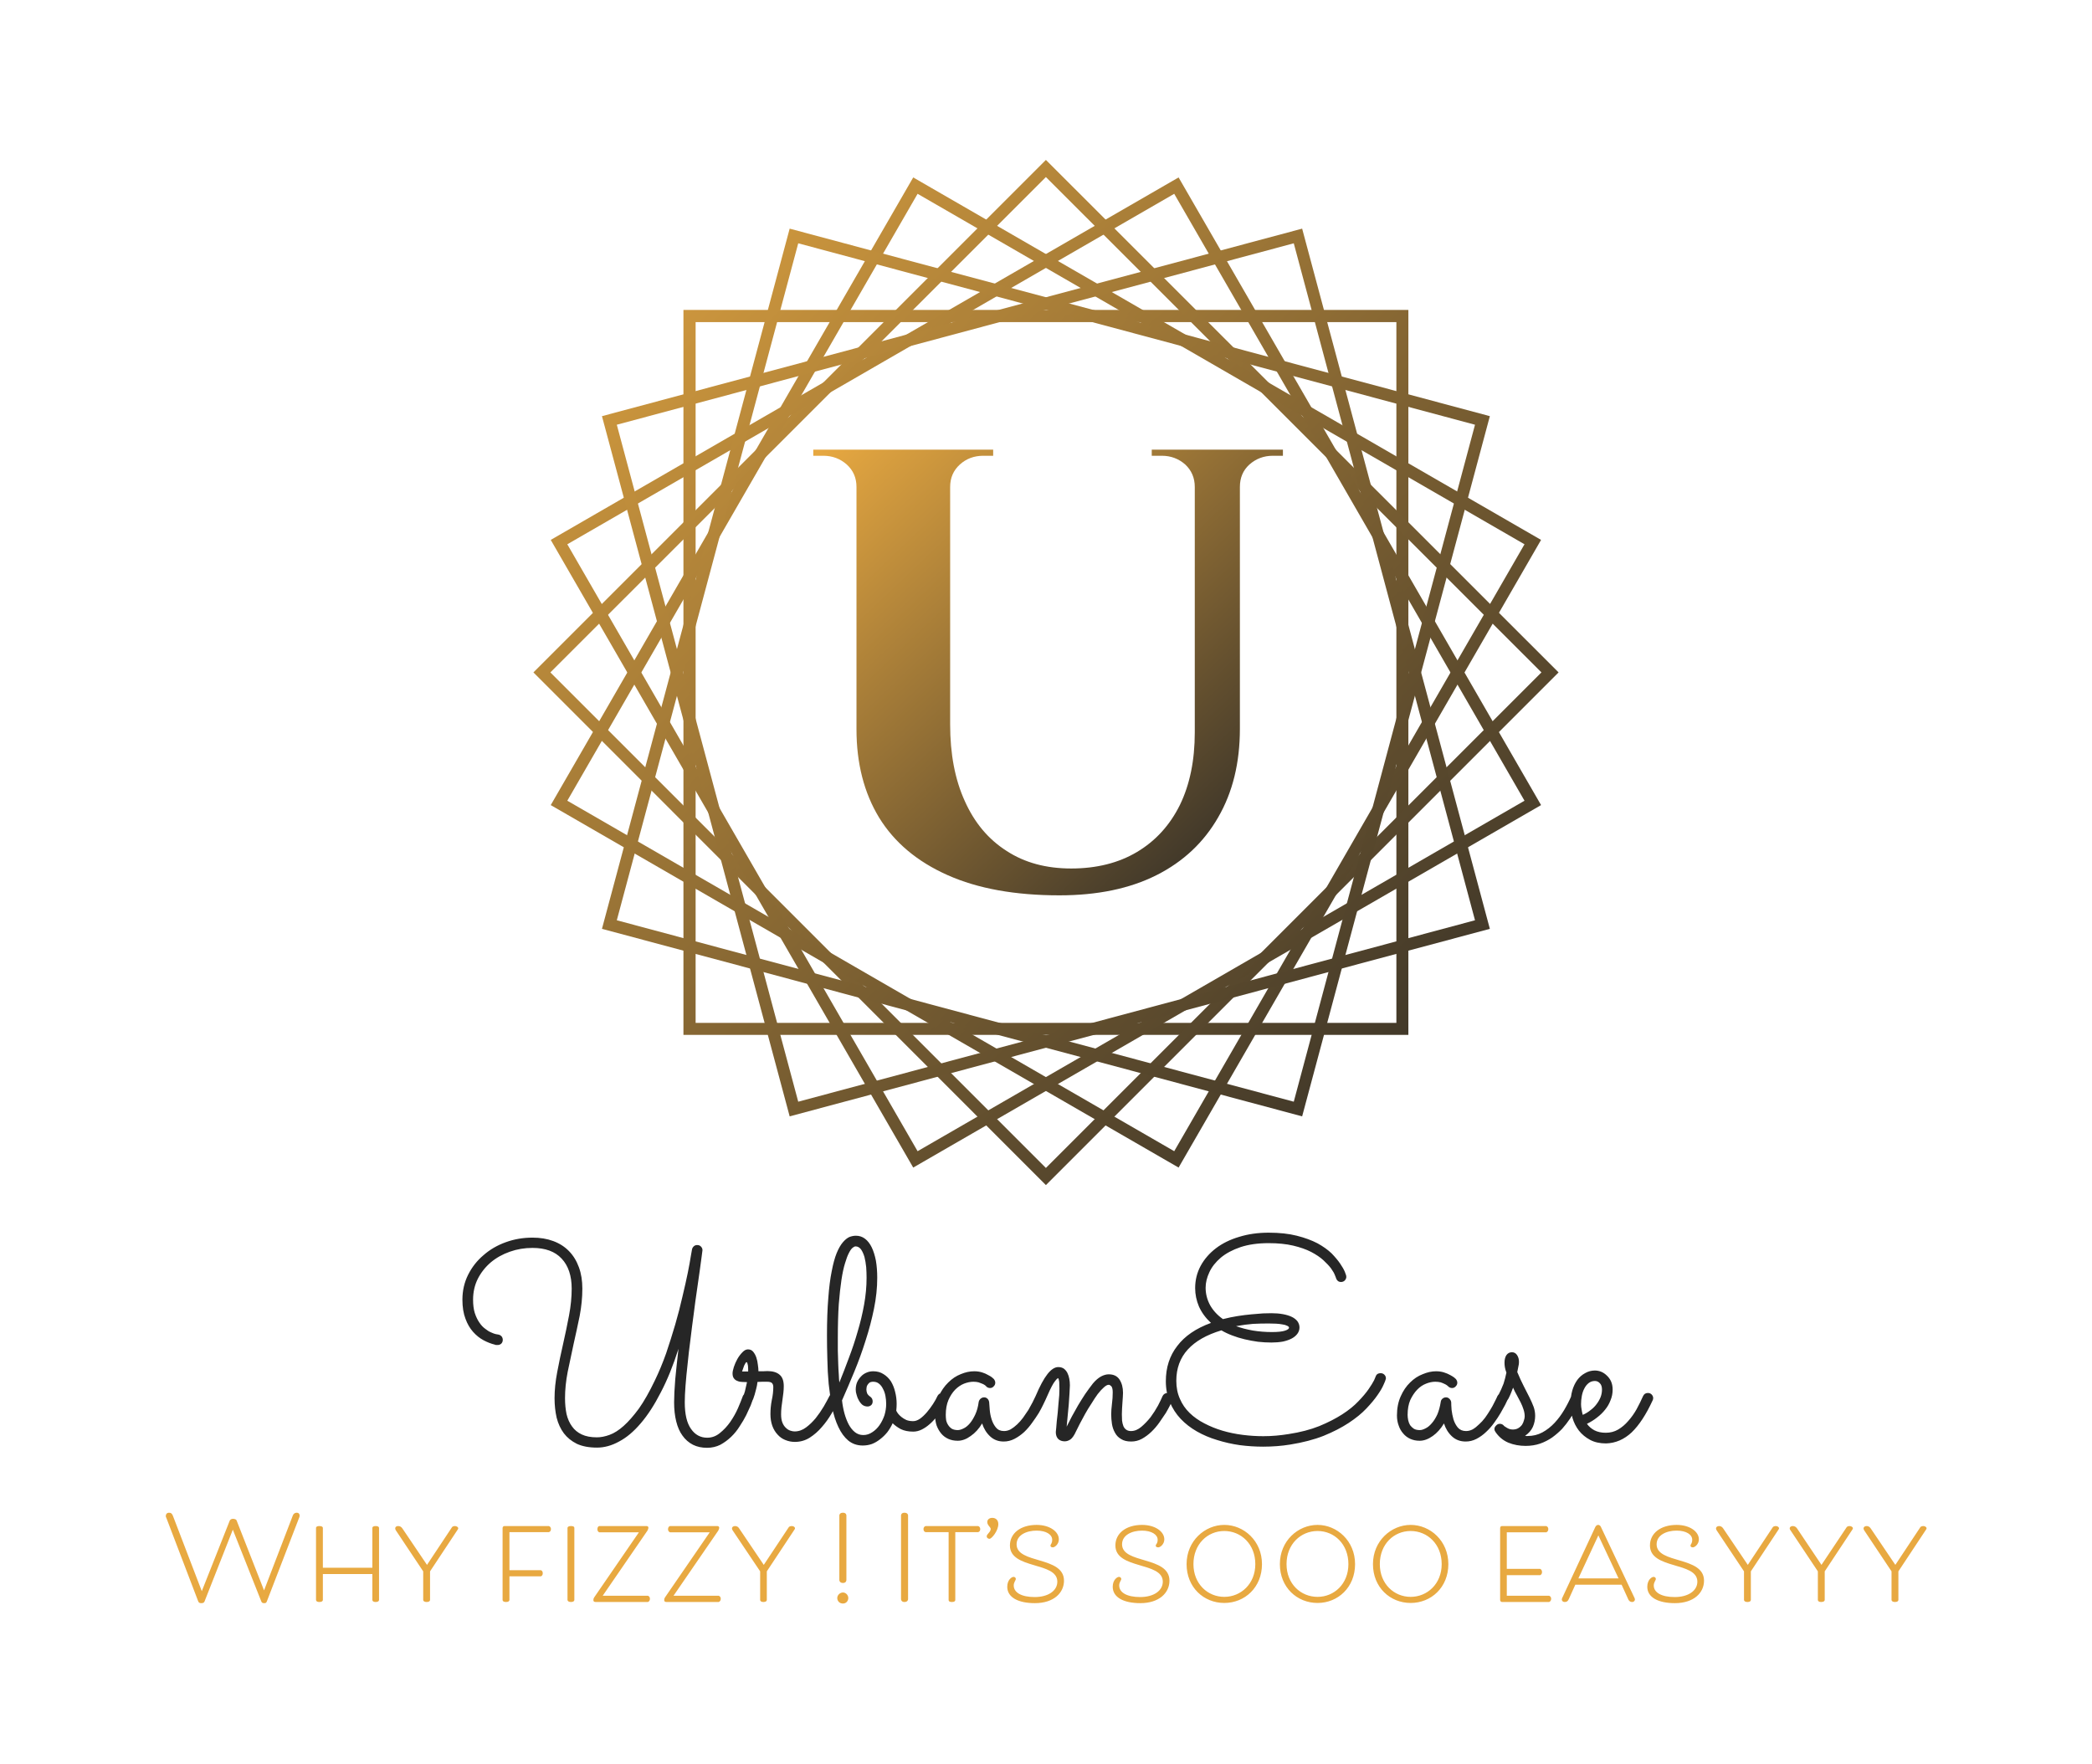 <svg xmlns="http://www.w3.org/2000/svg" version="1.1" xmlns:xlink="http://www.w3.org/1999/xlink" viewBox="0 0 10.989 9.264"><g transform="matrix(1,0,0,1,0.84,6.475)"><rect width="10.989" height="10.989" x="-0.84" y="-7.338" fill="#ffffff"></rect><g clip-path="url(#SvgjsClipPath1002)"><g clip-path="url(#SvgjsClipPath1000ed1ee7a1-4806-4001-9228-43430bf293cb)"><path d=" M 6.495 -4.783 L 2.814 -4.783 L 2.814 -1.102 L 6.495 -1.102 Z M 2.75 -4.847 L 2.75 -1.039 L 6.558 -1.039 L 6.558 -4.847 Z" fill="url(#gradient-39ec9e2a-78e2-495b-9ee6-58468f19a0c0_0)" transform="matrix(1,0,0,1,0,0)" fill-rule="evenodd"></path></g><g clip-path="url(#SvgjsClipPath1000ed1ee7a1-4806-4001-9228-43430bf293cb)"><path d=" M 4.654 -5.545 L 2.051 -2.943 L 4.654 -0.34 L 7.257 -2.943 Z M 1.962 -2.943 L 4.654 -0.25 L 7.347 -2.943 L 4.654 -5.635 Z" fill="url(#gradient-39ec9e2a-78e2-495b-9ee6-58468f19a0c0_1)" transform="matrix(1,0,0,1,0,0)" fill-rule="evenodd"></path></g><g clip-path="url(#SvgjsClipPath1000ed1ee7a1-4806-4001-9228-43430bf293cb)"><path d=" M 5.328 -5.457 L 2.14 -3.616 L 3.98 -0.428 L 7.168 -2.269 Z M 2.053 -3.639 L 3.957 -0.342 L 7.255 -2.246 L 5.351 -5.543 Z" fill="url(#gradient-39ec9e2a-78e2-495b-9ee6-58468f19a0c0_2)" transform="matrix(1,0,0,1,0,0)" fill-rule="evenodd"></path></g><g clip-path="url(#SvgjsClipPath1000ed1ee7a1-4806-4001-9228-43430bf293cb)"><path d=" M 7.168 -3.616 L 3.98 -5.457 L 2.14 -2.269 L 5.328 -0.428 Z M 3.957 -5.543 L 2.053 -2.246 L 5.351 -0.342 L 7.255 -3.639 Z" fill="url(#gradient-39ec9e2a-78e2-495b-9ee6-58468f19a0c0_3)" transform="matrix(1,0,0,1,0,0)" fill-rule="evenodd"></path></g><g clip-path="url(#SvgjsClipPath1000ed1ee7a1-4806-4001-9228-43430bf293cb)"><path d=" M 5.956 -5.197 L 2.4 -4.244 L 3.353 -0.688 L 6.908 -1.641 Z M 2.322 -4.289 L 3.308 -0.611 L 6.986 -1.596 L 6 -5.274 Z" fill="url(#gradient-39ec9e2a-78e2-495b-9ee6-58468f19a0c0_4)" transform="matrix(1,0,0,1,0,0)" fill-rule="evenodd"></path></g><g clip-path="url(#SvgjsClipPath1000ed1ee7a1-4806-4001-9228-43430bf293cb)"><path d=" M 6.908 -4.244 L 3.353 -5.197 L 2.4 -1.641 L 5.956 -0.688 Z M 3.308 -5.274 L 2.322 -1.596 L 6 -0.611 L 6.986 -4.289 Z" fill="url(#gradient-39ec9e2a-78e2-495b-9ee6-58468f19a0c0_5)" transform="matrix(1,0,0,1,0,0)" fill-rule="evenodd"></path></g><path d=" M 4.151 -4.113 L 4.151 -2.67 C 4.151 -2.515 4.176 -2.381 4.228 -2.267 C 4.279 -2.153 4.352 -2.066 4.448 -2.005 C 4.543 -1.943 4.656 -1.913 4.787 -1.913 C 4.92 -1.913 5.036 -1.942 5.133 -2 C 5.23 -2.058 5.305 -2.14 5.358 -2.247 C 5.41 -2.354 5.436 -2.481 5.436 -2.628 L 5.436 -4.113 L 5.673 -4.113 L 5.673 -2.647 C 5.673 -2.468 5.635 -2.313 5.559 -2.182 C 5.484 -2.051 5.376 -1.949 5.235 -1.878 C 5.094 -1.807 4.924 -1.772 4.725 -1.772 C 4.493 -1.772 4.297 -1.807 4.138 -1.878 C 3.978 -1.949 3.858 -2.05 3.778 -2.18 C 3.699 -2.31 3.659 -2.465 3.659 -2.644 L 3.659 -4.113 L 4.151 -4.113 M 3.669 -4.113 L 3.669 -3.917 L 3.659 -3.917 C 3.659 -3.965 3.642 -4.004 3.608 -4.035 C 3.574 -4.065 3.533 -4.081 3.485 -4.081 C 3.485 -4.081 3.476 -4.081 3.459 -4.081 C 3.441 -4.081 3.432 -4.081 3.432 -4.081 L 3.432 -4.113 L 3.669 -4.113 M 4.377 -4.113 L 4.377 -4.081 C 4.377 -4.081 4.368 -4.081 4.351 -4.081 C 4.333 -4.081 4.325 -4.081 4.325 -4.081 C 4.276 -4.081 4.235 -4.065 4.202 -4.035 C 4.168 -4.004 4.151 -3.965 4.151 -3.917 L 4.144 -3.917 L 4.144 -4.113 L 4.377 -4.113 M 5.446 -4.113 L 5.446 -3.917 L 5.436 -3.917 C 5.436 -3.965 5.419 -4.004 5.386 -4.035 C 5.352 -4.065 5.311 -4.081 5.263 -4.081 C 5.263 -4.081 5.254 -4.081 5.236 -4.081 C 5.219 -4.081 5.21 -4.081 5.21 -4.081 L 5.21 -4.113 L 5.446 -4.113 M 5.899 -4.113 L 5.899 -4.081 C 5.899 -4.081 5.89 -4.081 5.873 -4.081 C 5.855 -4.081 5.846 -4.081 5.846 -4.081 C 5.798 -4.081 5.757 -4.065 5.723 -4.035 C 5.689 -4.004 5.673 -3.965 5.673 -3.917 L 5.666 -3.917 L 5.666 -4.113 L 5.899 -4.113" fill="url(#gradient-220e8964-6bda-4bb2-bd6c-d17d7c0d7a6c)" transform="matrix(1,0,0,1,0,0)" fill-rule="nonzero"></path></g><g><path d=" M 2.724 0.61 Q 2.682 0.742 2.631 0.839 Q 2.581 0.937 2.526 1.001 Q 2.471 1.066 2.412 1.097 Q 2.354 1.129 2.296 1.129 Q 2.233 1.129 2.19 1.109 Q 2.148 1.088 2.122 1.054 Q 2.096 1.019 2.084 0.972 Q 2.073 0.924 2.073 0.869 Q 2.073 0.805 2.087 0.732 Q 2.101 0.658 2.118 0.584 Q 2.135 0.509 2.149 0.435 Q 2.163 0.361 2.163 0.294 Q 2.163 0.192 2.11 0.136 Q 2.058 0.08 1.957 0.08 Q 1.894 0.08 1.838 0.1 Q 1.781 0.12 1.738 0.156 Q 1.695 0.193 1.67 0.242 Q 1.645 0.292 1.645 0.352 Q 1.645 0.393 1.654 0.422 Q 1.664 0.452 1.678 0.472 Q 1.692 0.493 1.709 0.505 Q 1.725 0.518 1.74 0.524 Q 1.755 0.531 1.765 0.533 Q 1.776 0.535 1.777 0.535 Q 1.788 0.537 1.795 0.545 Q 1.801 0.553 1.801 0.563 Q 1.801 0.575 1.793 0.583 Q 1.785 0.59 1.774 0.59 Q 1.772 0.59 1.766 0.59 Q 1.76 0.589 1.759 0.588 Q 1.73 0.581 1.7 0.565 Q 1.67 0.549 1.645 0.521 Q 1.62 0.493 1.605 0.452 Q 1.589 0.41 1.589 0.352 Q 1.589 0.281 1.619 0.221 Q 1.649 0.161 1.7 0.118 Q 1.75 0.074 1.817 0.05 Q 1.883 0.026 1.957 0.026 Q 2.018 0.026 2.066 0.044 Q 2.115 0.062 2.149 0.097 Q 2.183 0.132 2.201 0.182 Q 2.219 0.231 2.219 0.294 Q 2.219 0.363 2.205 0.437 Q 2.19 0.51 2.173 0.585 Q 2.157 0.659 2.142 0.731 Q 2.128 0.803 2.128 0.869 Q 2.128 0.915 2.136 0.953 Q 2.145 0.991 2.165 1.018 Q 2.184 1.045 2.216 1.06 Q 2.248 1.075 2.295 1.075 Q 2.327 1.075 2.362 1.062 Q 2.398 1.049 2.436 1.015 Q 2.474 0.981 2.516 0.924 Q 2.557 0.866 2.6 0.776 Q 2.632 0.71 2.659 0.634 Q 2.685 0.557 2.707 0.482 Q 2.729 0.406 2.745 0.335 Q 2.762 0.264 2.773 0.21 Q 2.784 0.155 2.789 0.122 Q 2.795 0.089 2.795 0.088 Q 2.797 0.078 2.805 0.071 Q 2.812 0.065 2.822 0.065 Q 2.835 0.065 2.842 0.073 Q 2.85 0.081 2.85 0.092 Q 2.85 0.094 2.846 0.123 Q 2.842 0.152 2.836 0.197 Q 2.829 0.242 2.821 0.302 Q 2.812 0.362 2.804 0.427 Q 2.795 0.492 2.787 0.56 Q 2.778 0.627 2.772 0.689 Q 2.765 0.751 2.761 0.803 Q 2.757 0.855 2.757 0.891 Q 2.757 0.985 2.79 1.031 Q 2.822 1.077 2.875 1.077 Q 2.912 1.077 2.942 1.052 Q 2.972 1.028 2.996 0.994 Q 3.02 0.959 3.036 0.923 Q 3.052 0.886 3.061 0.861 Q 3.064 0.852 3.071 0.847 Q 3.079 0.842 3.087 0.842 Q 3.1 0.842 3.108 0.85 Q 3.115 0.859 3.115 0.869 Q 3.115 0.872 3.114 0.878 Q 3.111 0.886 3.103 0.908 Q 3.094 0.929 3.08 0.958 Q 3.066 0.986 3.046 1.016 Q 3.027 1.047 3.001 1.072 Q 2.975 1.097 2.944 1.114 Q 2.912 1.13 2.874 1.13 Q 2.832 1.13 2.8 1.114 Q 2.767 1.097 2.745 1.066 Q 2.723 1.036 2.712 0.991 Q 2.701 0.947 2.701 0.891 Q 2.701 0.844 2.707 0.77 Q 2.714 0.696 2.724 0.61 M 3.139 0.784 Q 3.137 0.803 3.132 0.821 Q 3.128 0.838 3.124 0.851 Q 3.12 0.864 3.117 0.872 Q 3.114 0.88 3.113 0.88 Q 3.106 0.897 3.087 0.897 Q 3.077 0.897 3.068 0.89 Q 3.06 0.882 3.06 0.87 Q 3.06 0.866 3.061 0.864 Q 3.063 0.861 3.066 0.855 Q 3.068 0.848 3.073 0.833 Q 3.077 0.817 3.084 0.785 Q 3.071 0.785 3.058 0.784 Q 3.045 0.784 3.034 0.779 Q 3.022 0.775 3.015 0.765 Q 3.008 0.756 3.008 0.739 Q 3.008 0.727 3.015 0.705 Q 3.022 0.684 3.033 0.664 Q 3.045 0.643 3.06 0.628 Q 3.074 0.613 3.089 0.613 Q 3.106 0.613 3.116 0.625 Q 3.127 0.638 3.133 0.656 Q 3.139 0.674 3.141 0.694 Q 3.144 0.713 3.144 0.728 Q 3.156 0.728 3.168 0.728 Q 3.181 0.727 3.191 0.727 Q 3.233 0.727 3.255 0.746 Q 3.277 0.764 3.277 0.806 Q 3.277 0.823 3.275 0.841 Q 3.273 0.859 3.27 0.879 Q 3.267 0.898 3.265 0.917 Q 3.263 0.936 3.263 0.954 Q 3.263 0.981 3.27 0.998 Q 3.277 1.015 3.288 1.025 Q 3.299 1.036 3.312 1.04 Q 3.324 1.044 3.334 1.044 Q 3.366 1.044 3.394 1.023 Q 3.421 1.003 3.445 0.974 Q 3.468 0.945 3.487 0.913 Q 3.506 0.88 3.518 0.856 Q 3.522 0.85 3.528 0.846 Q 3.535 0.842 3.542 0.842 Q 3.556 0.842 3.563 0.851 Q 3.57 0.859 3.57 0.869 Q 3.57 0.877 3.567 0.883 Q 3.55 0.913 3.528 0.95 Q 3.506 0.988 3.477 1.021 Q 3.449 1.054 3.413 1.077 Q 3.378 1.099 3.335 1.099 Q 3.309 1.099 3.285 1.089 Q 3.262 1.08 3.245 1.061 Q 3.227 1.042 3.217 1.015 Q 3.207 0.987 3.207 0.953 Q 3.207 0.916 3.214 0.88 Q 3.222 0.844 3.222 0.811 Q 3.222 0.797 3.215 0.79 Q 3.209 0.783 3.188 0.783 Q 3.178 0.783 3.165 0.783 Q 3.153 0.783 3.139 0.784 M 3.09 0.729 Q 3.09 0.724 3.09 0.716 Q 3.09 0.708 3.089 0.699 Q 3.087 0.691 3.086 0.686 Q 3.084 0.68 3.082 0.68 Q 3.079 0.68 3.076 0.685 Q 3.073 0.691 3.069 0.698 Q 3.066 0.706 3.063 0.715 Q 3.06 0.724 3.058 0.729 L 3.09 0.729 M 4.135 0.882 Q 4.133 0.886 4.125 0.9 Q 4.118 0.913 4.106 0.931 Q 4.095 0.949 4.078 0.969 Q 4.062 0.99 4.043 1.006 Q 4.024 1.023 4.002 1.034 Q 3.98 1.045 3.957 1.045 Q 3.919 1.045 3.892 1.032 Q 3.866 1.018 3.849 1.001 Q 3.837 1.027 3.821 1.048 Q 3.804 1.069 3.783 1.085 Q 3.763 1.101 3.74 1.11 Q 3.717 1.118 3.692 1.118 Q 3.648 1.118 3.616 1.092 Q 3.585 1.066 3.564 1.021 Q 3.543 0.977 3.531 0.918 Q 3.52 0.86 3.513 0.795 Q 3.507 0.731 3.506 0.665 Q 3.504 0.599 3.504 0.54 Q 3.504 0.426 3.511 0.343 Q 3.517 0.26 3.529 0.202 Q 3.54 0.144 3.555 0.107 Q 3.57 0.071 3.587 0.051 Q 3.604 0.031 3.621 0.023 Q 3.639 0.016 3.656 0.016 Q 3.683 0.016 3.704 0.032 Q 3.725 0.048 3.739 0.077 Q 3.753 0.106 3.761 0.147 Q 3.768 0.188 3.768 0.237 Q 3.768 0.316 3.751 0.399 Q 3.734 0.483 3.707 0.566 Q 3.681 0.649 3.648 0.729 Q 3.615 0.809 3.583 0.881 Q 3.587 0.917 3.596 0.95 Q 3.605 0.982 3.618 1.007 Q 3.632 1.033 3.651 1.048 Q 3.67 1.063 3.695 1.063 Q 3.72 1.063 3.742 1.048 Q 3.764 1.034 3.78 1.011 Q 3.796 0.988 3.806 0.959 Q 3.815 0.929 3.815 0.899 Q 3.815 0.878 3.811 0.857 Q 3.807 0.836 3.798 0.82 Q 3.79 0.803 3.777 0.793 Q 3.765 0.783 3.747 0.783 Q 3.734 0.783 3.727 0.788 Q 3.72 0.794 3.716 0.801 Q 3.712 0.808 3.712 0.814 Q 3.711 0.821 3.711 0.823 Q 3.711 0.833 3.715 0.844 Q 3.72 0.854 3.732 0.862 Q 3.744 0.871 3.744 0.886 Q 3.744 0.899 3.736 0.906 Q 3.728 0.913 3.717 0.913 Q 3.703 0.913 3.691 0.905 Q 3.68 0.896 3.672 0.882 Q 3.664 0.869 3.66 0.853 Q 3.655 0.838 3.655 0.825 Q 3.655 0.803 3.662 0.786 Q 3.67 0.768 3.683 0.755 Q 3.695 0.742 3.712 0.735 Q 3.728 0.728 3.747 0.728 Q 3.778 0.728 3.801 0.743 Q 3.824 0.757 3.84 0.781 Q 3.855 0.806 3.862 0.836 Q 3.87 0.867 3.87 0.899 Q 3.87 0.917 3.868 0.935 Q 3.87 0.94 3.877 0.95 Q 3.884 0.959 3.895 0.968 Q 3.906 0.977 3.921 0.984 Q 3.936 0.99 3.957 0.99 Q 3.974 0.99 3.993 0.977 Q 4.012 0.963 4.029 0.943 Q 4.046 0.923 4.061 0.9 Q 4.076 0.877 4.085 0.857 Q 4.089 0.85 4.095 0.846 Q 4.102 0.842 4.11 0.842 Q 4.122 0.842 4.13 0.85 Q 4.138 0.859 4.138 0.87 Q 4.138 0.875 4.135 0.882 M 3.569 0.787 Q 3.594 0.726 3.619 0.658 Q 3.645 0.59 3.665 0.52 Q 3.686 0.45 3.699 0.378 Q 3.712 0.306 3.712 0.237 Q 3.712 0.21 3.71 0.181 Q 3.707 0.152 3.701 0.128 Q 3.694 0.104 3.683 0.088 Q 3.671 0.072 3.654 0.072 Q 3.648 0.072 3.639 0.079 Q 3.629 0.087 3.619 0.107 Q 3.609 0.126 3.599 0.16 Q 3.588 0.195 3.58 0.248 Q 3.572 0.301 3.566 0.376 Q 3.561 0.45 3.561 0.552 Q 3.561 0.585 3.561 0.62 Q 3.562 0.655 3.563 0.686 Q 3.564 0.718 3.566 0.744 Q 3.567 0.771 3.569 0.787 M 4.651 0.88 Q 4.648 0.886 4.639 0.905 Q 4.63 0.924 4.616 0.948 Q 4.601 0.972 4.582 0.998 Q 4.563 1.025 4.54 1.047 Q 4.516 1.069 4.489 1.083 Q 4.462 1.097 4.432 1.097 Q 4.39 1.097 4.361 1.07 Q 4.332 1.043 4.319 1.002 Q 4.294 1.044 4.259 1.068 Q 4.225 1.093 4.191 1.093 Q 4.163 1.093 4.141 1.083 Q 4.119 1.073 4.104 1.055 Q 4.089 1.037 4.08 1.013 Q 4.072 0.989 4.072 0.96 Q 4.072 0.903 4.091 0.859 Q 4.111 0.816 4.141 0.787 Q 4.171 0.757 4.207 0.743 Q 4.243 0.728 4.277 0.728 Q 4.3 0.728 4.319 0.734 Q 4.338 0.74 4.351 0.748 Q 4.365 0.755 4.372 0.761 Q 4.379 0.768 4.38 0.768 Q 4.388 0.778 4.388 0.788 Q 4.388 0.799 4.38 0.807 Q 4.372 0.816 4.361 0.816 Q 4.349 0.816 4.341 0.808 Q 4.34 0.806 4.335 0.802 Q 4.33 0.798 4.321 0.794 Q 4.312 0.79 4.3 0.786 Q 4.288 0.783 4.273 0.783 Q 4.25 0.783 4.224 0.793 Q 4.199 0.803 4.177 0.825 Q 4.156 0.847 4.142 0.879 Q 4.128 0.912 4.128 0.957 Q 4.128 0.97 4.13 0.985 Q 4.133 0.999 4.141 1.011 Q 4.148 1.022 4.16 1.03 Q 4.173 1.037 4.191 1.037 Q 4.204 1.037 4.222 1.028 Q 4.239 1.02 4.255 1.001 Q 4.27 0.983 4.283 0.955 Q 4.296 0.927 4.301 0.889 Q 4.303 0.879 4.311 0.872 Q 4.319 0.865 4.33 0.865 Q 4.34 0.865 4.348 0.873 Q 4.355 0.881 4.356 0.891 Q 4.357 0.905 4.359 0.931 Q 4.361 0.956 4.369 0.981 Q 4.377 1.006 4.392 1.024 Q 4.407 1.042 4.434 1.042 Q 4.452 1.042 4.469 1.033 Q 4.486 1.023 4.503 1.007 Q 4.519 0.992 4.534 0.972 Q 4.549 0.951 4.562 0.931 Q 4.574 0.91 4.584 0.891 Q 4.593 0.872 4.6 0.858 Q 4.604 0.85 4.611 0.846 Q 4.618 0.842 4.626 0.842 Q 4.638 0.842 4.646 0.851 Q 4.653 0.86 4.653 0.87 Q 4.653 0.875 4.651 0.88 M 4.763 1.019 Q 4.775 0.995 4.79 0.966 Q 4.806 0.937 4.823 0.907 Q 4.841 0.877 4.86 0.848 Q 4.88 0.819 4.901 0.792 Q 4.922 0.767 4.944 0.755 Q 4.965 0.744 4.984 0.744 Q 5.023 0.744 5.041 0.772 Q 5.059 0.8 5.059 0.841 Q 5.059 0.85 5.058 0.864 Q 5.057 0.877 5.056 0.893 Q 5.055 0.908 5.054 0.924 Q 5.053 0.94 5.053 0.954 Q 5.053 0.971 5.054 0.987 Q 5.056 1.003 5.061 1.016 Q 5.066 1.028 5.076 1.035 Q 5.086 1.042 5.101 1.042 Q 5.129 1.042 5.155 1.02 Q 5.181 0.998 5.204 0.969 Q 5.226 0.939 5.243 0.908 Q 5.259 0.877 5.267 0.858 Q 5.271 0.85 5.278 0.846 Q 5.285 0.842 5.293 0.842 Q 5.305 0.842 5.313 0.851 Q 5.321 0.86 5.321 0.87 Q 5.321 0.875 5.318 0.88 Q 5.316 0.886 5.307 0.905 Q 5.298 0.923 5.284 0.947 Q 5.269 0.97 5.25 0.997 Q 5.231 1.024 5.208 1.046 Q 5.185 1.068 5.158 1.083 Q 5.132 1.097 5.102 1.097 Q 5.069 1.097 5.049 1.084 Q 5.028 1.072 5.017 1.051 Q 5.005 1.03 5.001 1.005 Q 4.997 0.979 4.997 0.954 Q 4.997 0.943 4.998 0.929 Q 4.999 0.915 5.001 0.899 Q 5.003 0.884 5.004 0.869 Q 5.005 0.853 5.005 0.839 Q 5.005 0.816 4.998 0.807 Q 4.99 0.799 4.984 0.799 Q 4.973 0.799 4.958 0.813 Q 4.943 0.826 4.926 0.848 Q 4.91 0.87 4.893 0.898 Q 4.875 0.925 4.86 0.952 Q 4.845 0.979 4.832 1.004 Q 4.82 1.028 4.812 1.044 Q 4.798 1.075 4.783 1.086 Q 4.768 1.096 4.753 1.096 Q 4.732 1.096 4.719 1.084 Q 4.706 1.071 4.706 1.047 Q 4.706 1.042 4.708 1.027 Q 4.709 1.012 4.711 0.991 Q 4.713 0.97 4.716 0.946 Q 4.718 0.922 4.72 0.898 Q 4.722 0.875 4.724 0.854 Q 4.725 0.833 4.725 0.82 Q 4.725 0.801 4.724 0.784 Q 4.722 0.768 4.718 0.764 Q 4.711 0.766 4.694 0.791 Q 4.678 0.817 4.651 0.88 Q 4.648 0.888 4.64 0.893 Q 4.633 0.897 4.625 0.897 Q 4.612 0.897 4.605 0.889 Q 4.598 0.88 4.598 0.869 Q 4.598 0.864 4.6 0.858 Q 4.633 0.78 4.662 0.743 Q 4.691 0.706 4.719 0.706 Q 4.736 0.706 4.748 0.714 Q 4.76 0.723 4.767 0.737 Q 4.774 0.751 4.777 0.768 Q 4.78 0.784 4.78 0.802 Q 4.78 0.815 4.778 0.843 Q 4.776 0.871 4.774 0.903 Q 4.771 0.935 4.768 0.966 Q 4.765 0.998 4.763 1.019 M 6.438 0.773 Q 6.438 0.776 6.428 0.798 Q 6.419 0.82 6.396 0.853 Q 6.374 0.885 6.337 0.924 Q 6.301 0.962 6.245 0.999 Q 6.189 1.036 6.113 1.067 Q 6.037 1.097 5.937 1.113 Q 5.869 1.124 5.795 1.124 Q 5.734 1.124 5.672 1.116 Q 5.61 1.107 5.553 1.089 Q 5.496 1.072 5.447 1.044 Q 5.398 1.016 5.362 0.978 Q 5.326 0.94 5.305 0.89 Q 5.284 0.841 5.284 0.78 Q 5.284 0.672 5.344 0.595 Q 5.403 0.517 5.521 0.474 Q 5.479 0.435 5.458 0.388 Q 5.438 0.341 5.438 0.291 Q 5.438 0.228 5.467 0.174 Q 5.496 0.121 5.547 0.082 Q 5.598 0.043 5.669 0.022 Q 5.74 0 5.824 0 Q 5.909 0 5.972 0.016 Q 6.035 0.032 6.081 0.056 Q 6.126 0.081 6.155 0.109 Q 6.183 0.138 6.2 0.163 Q 6.217 0.188 6.224 0.205 Q 6.23 0.222 6.231 0.224 Q 6.232 0.227 6.232 0.232 Q 6.232 0.242 6.224 0.251 Q 6.216 0.259 6.204 0.259 Q 6.195 0.259 6.188 0.254 Q 6.181 0.248 6.178 0.239 Q 6.178 0.237 6.172 0.223 Q 6.167 0.209 6.152 0.188 Q 6.137 0.168 6.112 0.145 Q 6.087 0.122 6.047 0.101 Q 6.008 0.081 5.953 0.068 Q 5.898 0.055 5.824 0.055 Q 5.739 0.055 5.676 0.076 Q 5.614 0.097 5.573 0.131 Q 5.532 0.166 5.513 0.207 Q 5.493 0.249 5.493 0.289 Q 5.493 0.337 5.516 0.38 Q 5.54 0.423 5.584 0.454 Q 5.623 0.444 5.661 0.438 Q 5.699 0.432 5.733 0.429 Q 5.767 0.426 5.794 0.424 Q 5.822 0.423 5.839 0.423 Q 5.871 0.423 5.899 0.428 Q 5.926 0.433 5.945 0.442 Q 5.964 0.451 5.975 0.465 Q 5.986 0.48 5.986 0.498 Q 5.986 0.516 5.975 0.531 Q 5.964 0.546 5.945 0.556 Q 5.926 0.566 5.899 0.572 Q 5.871 0.577 5.839 0.577 Q 5.804 0.577 5.768 0.573 Q 5.732 0.568 5.698 0.56 Q 5.664 0.552 5.633 0.54 Q 5.601 0.528 5.576 0.513 Q 5.459 0.548 5.399 0.614 Q 5.339 0.68 5.339 0.778 Q 5.339 0.831 5.358 0.873 Q 5.376 0.915 5.409 0.947 Q 5.442 0.979 5.487 1.002 Q 5.531 1.025 5.581 1.04 Q 5.632 1.055 5.687 1.062 Q 5.742 1.069 5.796 1.069 Q 5.831 1.069 5.864 1.066 Q 5.897 1.063 5.928 1.058 Q 6.02 1.044 6.09 1.016 Q 6.16 0.987 6.211 0.954 Q 6.262 0.921 6.295 0.886 Q 6.329 0.851 6.349 0.822 Q 6.369 0.793 6.378 0.775 Q 6.386 0.757 6.386 0.756 Q 6.389 0.747 6.396 0.742 Q 6.403 0.738 6.412 0.738 Q 6.424 0.738 6.432 0.746 Q 6.44 0.754 6.44 0.765 Q 6.44 0.768 6.438 0.773 M 5.931 0.499 Q 5.931 0.493 5.921 0.489 Q 5.912 0.484 5.897 0.482 Q 5.882 0.479 5.863 0.478 Q 5.844 0.477 5.824 0.477 Q 5.781 0.477 5.742 0.479 Q 5.703 0.482 5.653 0.491 Q 5.691 0.505 5.741 0.514 Q 5.79 0.522 5.841 0.522 Q 5.887 0.522 5.909 0.515 Q 5.931 0.508 5.931 0.499 M 7.078 0.88 Q 7.075 0.886 7.066 0.905 Q 7.056 0.924 7.042 0.948 Q 7.028 0.972 7.009 0.998 Q 6.99 1.025 6.966 1.047 Q 6.943 1.069 6.916 1.083 Q 6.889 1.097 6.859 1.097 Q 6.816 1.097 6.787 1.07 Q 6.758 1.043 6.745 1.002 Q 6.72 1.044 6.686 1.068 Q 6.651 1.093 6.617 1.093 Q 6.59 1.093 6.568 1.083 Q 6.546 1.073 6.531 1.055 Q 6.515 1.037 6.507 1.013 Q 6.498 0.989 6.498 0.96 Q 6.498 0.903 6.518 0.859 Q 6.537 0.816 6.567 0.787 Q 6.597 0.757 6.634 0.743 Q 6.67 0.728 6.703 0.728 Q 6.726 0.728 6.745 0.734 Q 6.764 0.74 6.778 0.748 Q 6.791 0.755 6.799 0.761 Q 6.806 0.768 6.807 0.768 Q 6.815 0.778 6.815 0.788 Q 6.815 0.799 6.807 0.807 Q 6.799 0.816 6.788 0.816 Q 6.776 0.816 6.768 0.808 Q 6.766 0.806 6.761 0.802 Q 6.756 0.798 6.747 0.794 Q 6.739 0.79 6.727 0.786 Q 6.714 0.783 6.699 0.783 Q 6.676 0.783 6.651 0.793 Q 6.625 0.803 6.604 0.825 Q 6.583 0.847 6.568 0.879 Q 6.554 0.912 6.554 0.957 Q 6.554 0.97 6.557 0.985 Q 6.56 0.999 6.567 1.011 Q 6.575 1.022 6.587 1.03 Q 6.599 1.037 6.618 1.037 Q 6.631 1.037 6.648 1.028 Q 6.665 1.02 6.681 1.001 Q 6.697 0.983 6.71 0.955 Q 6.722 0.927 6.728 0.889 Q 6.729 0.879 6.737 0.872 Q 6.745 0.865 6.756 0.865 Q 6.766 0.865 6.774 0.873 Q 6.782 0.881 6.783 0.891 Q 6.783 0.905 6.785 0.931 Q 6.788 0.956 6.795 0.981 Q 6.803 1.006 6.818 1.024 Q 6.834 1.042 6.861 1.042 Q 6.879 1.042 6.896 1.033 Q 6.913 1.023 6.929 1.007 Q 6.946 0.992 6.961 0.972 Q 6.976 0.951 6.988 0.931 Q 7.001 0.91 7.01 0.891 Q 7.02 0.872 7.026 0.858 Q 7.03 0.85 7.037 0.846 Q 7.044 0.842 7.052 0.842 Q 7.065 0.842 7.072 0.851 Q 7.08 0.86 7.08 0.87 Q 7.08 0.875 7.078 0.88 M 7.108 0.814 Q 7.104 0.825 7.098 0.84 Q 7.092 0.855 7.084 0.871 Q 7.077 0.883 7.07 0.89 Q 7.063 0.897 7.052 0.897 Q 7.04 0.897 7.032 0.89 Q 7.025 0.882 7.025 0.872 Q 7.025 0.868 7.026 0.865 Q 7.026 0.863 7.029 0.857 Q 7.048 0.82 7.058 0.793 Q 7.067 0.765 7.073 0.735 Q 7.067 0.719 7.065 0.707 Q 7.063 0.695 7.063 0.683 Q 7.063 0.658 7.073 0.643 Q 7.084 0.628 7.102 0.628 Q 7.119 0.628 7.129 0.643 Q 7.139 0.658 7.139 0.679 Q 7.139 0.691 7.136 0.702 Q 7.134 0.714 7.13 0.732 Q 7.147 0.773 7.164 0.806 Q 7.181 0.838 7.194 0.865 Q 7.207 0.891 7.216 0.915 Q 7.224 0.938 7.224 0.962 Q 7.224 0.992 7.212 1.02 Q 7.199 1.048 7.171 1.067 Q 7.174 1.068 7.178 1.068 Q 7.182 1.068 7.185 1.068 Q 7.227 1.068 7.262 1.049 Q 7.297 1.03 7.326 0.999 Q 7.354 0.969 7.376 0.932 Q 7.398 0.895 7.414 0.858 Q 7.421 0.842 7.434 0.842 Q 7.447 0.842 7.454 0.85 Q 7.461 0.859 7.461 0.869 Q 7.461 0.875 7.459 0.88 Q 7.451 0.9 7.438 0.925 Q 7.425 0.951 7.407 0.977 Q 7.389 1.004 7.366 1.03 Q 7.342 1.055 7.313 1.076 Q 7.284 1.096 7.25 1.108 Q 7.215 1.12 7.174 1.12 Q 7.125 1.12 7.083 1.103 Q 7.041 1.085 7.015 1.046 Q 7.01 1.039 7.01 1.032 Q 7.01 1.021 7.019 1.013 Q 7.027 1.004 7.038 1.004 Q 7.05 1.004 7.058 1.012 Q 7.059 1.014 7.063 1.017 Q 7.067 1.02 7.074 1.024 Q 7.08 1.028 7.088 1.031 Q 7.097 1.034 7.106 1.034 Q 7.123 1.034 7.135 1.027 Q 7.147 1.02 7.155 1.009 Q 7.162 0.998 7.165 0.986 Q 7.169 0.974 7.169 0.965 Q 7.169 0.947 7.163 0.929 Q 7.157 0.91 7.148 0.892 Q 7.139 0.874 7.128 0.854 Q 7.117 0.835 7.108 0.814 M 7.496 1.004 Q 7.511 1.025 7.535 1.038 Q 7.56 1.051 7.595 1.051 Q 7.631 1.051 7.66 1.034 Q 7.689 1.017 7.713 0.989 Q 7.738 0.961 7.757 0.927 Q 7.776 0.892 7.791 0.858 Q 7.795 0.85 7.801 0.846 Q 7.808 0.842 7.816 0.842 Q 7.828 0.842 7.836 0.85 Q 7.844 0.859 7.844 0.869 Q 7.844 0.873 7.843 0.876 Q 7.842 0.878 7.841 0.881 Q 7.79 0.992 7.731 1.049 Q 7.671 1.105 7.596 1.107 Q 7.547 1.107 7.512 1.088 Q 7.477 1.069 7.454 1.04 Q 7.431 1.01 7.42 0.973 Q 7.41 0.935 7.41 0.898 Q 7.41 0.861 7.419 0.829 Q 7.428 0.798 7.445 0.774 Q 7.462 0.751 7.486 0.738 Q 7.51 0.724 7.538 0.724 Q 7.555 0.724 7.572 0.731 Q 7.588 0.738 7.601 0.751 Q 7.615 0.764 7.623 0.782 Q 7.631 0.801 7.631 0.824 Q 7.631 0.854 7.62 0.88 Q 7.61 0.907 7.592 0.929 Q 7.574 0.952 7.549 0.971 Q 7.525 0.99 7.496 1.004 M 7.474 0.957 Q 7.497 0.947 7.515 0.932 Q 7.534 0.918 7.547 0.9 Q 7.56 0.883 7.568 0.863 Q 7.575 0.844 7.575 0.824 Q 7.575 0.802 7.564 0.791 Q 7.553 0.779 7.538 0.779 Q 7.519 0.779 7.505 0.79 Q 7.491 0.801 7.482 0.819 Q 7.473 0.836 7.469 0.858 Q 7.465 0.88 7.465 0.901 Q 7.465 0.914 7.468 0.929 Q 7.47 0.943 7.474 0.957" fill="#262626" fill-rule="nonzero"></path></g><g><path d=" M 0.383 1.503 C 0.375 1.503 0.369 1.508 0.367 1.512 L 0.22 1.883 L 0.069 1.489 C 0.064 1.475 0.058 1.471 0.048 1.471 C 0.035 1.471 0.031 1.481 0.031 1.487 C 0.031 1.49 0.031 1.494 0.033 1.496 L 0.201 1.936 C 0.204 1.945 0.211 1.946 0.217 1.946 C 0.224 1.946 0.231 1.945 0.234 1.938 L 0.383 1.56 L 0.533 1.938 C 0.536 1.945 0.541 1.946 0.548 1.946 C 0.555 1.946 0.559 1.945 0.562 1.936 L 0.731 1.498 C 0.731 1.498 0.734 1.492 0.734 1.486 C 0.734 1.478 0.729 1.471 0.719 1.471 C 0.707 1.471 0.701 1.478 0.698 1.486 L 0.547 1.879 L 0.403 1.512 C 0.401 1.506 0.393 1.503 0.383 1.503 M 0.82 1.929 C 0.82 1.934 0.824 1.94 0.837 1.94 C 0.852 1.94 0.856 1.934 0.856 1.929 L 0.856 1.793 L 1.116 1.793 L 1.116 1.929 C 1.116 1.934 1.12 1.94 1.133 1.94 C 1.147 1.94 1.151 1.934 1.151 1.929 L 1.151 1.551 C 1.151 1.546 1.147 1.541 1.133 1.541 C 1.12 1.541 1.116 1.546 1.116 1.551 L 1.116 1.76 L 0.856 1.76 L 0.856 1.551 C 0.856 1.546 0.852 1.541 0.837 1.541 C 0.824 1.541 0.82 1.546 0.82 1.551 M 1.383 1.779 L 1.383 1.929 C 1.383 1.934 1.388 1.94 1.401 1.94 C 1.415 1.94 1.419 1.934 1.419 1.929 L 1.419 1.779 L 1.564 1.56 C 1.564 1.56 1.567 1.556 1.567 1.553 C 1.567 1.546 1.558 1.541 1.549 1.541 C 1.54 1.541 1.535 1.546 1.535 1.546 L 1.403 1.745 L 1.274 1.554 C 1.268 1.545 1.261 1.541 1.251 1.541 C 1.241 1.541 1.236 1.547 1.236 1.553 C 1.236 1.558 1.239 1.563 1.239 1.563 M 1.836 1.805 L 2.001 1.805 C 2.001 1.805 2.011 1.803 2.011 1.789 C 2.011 1.775 2.001 1.773 2.001 1.773 L 1.836 1.773 L 1.836 1.573 L 2.043 1.573 C 2.043 1.573 2.054 1.571 2.054 1.557 C 2.054 1.544 2.043 1.541 2.043 1.541 L 1.811 1.541 C 1.804 1.541 1.8 1.545 1.8 1.552 L 1.8 1.929 C 1.8 1.934 1.804 1.94 1.818 1.94 C 1.832 1.94 1.836 1.934 1.836 1.929 M 2.177 1.551 C 2.177 1.545 2.173 1.541 2.159 1.541 C 2.146 1.541 2.141 1.546 2.141 1.551 L 2.141 1.929 C 2.141 1.934 2.146 1.94 2.159 1.94 C 2.173 1.94 2.177 1.934 2.177 1.929 M 2.561 1.565 C 2.561 1.565 2.566 1.555 2.566 1.55 C 2.566 1.545 2.563 1.541 2.556 1.541 L 2.308 1.541 C 2.304 1.541 2.298 1.547 2.298 1.557 C 2.298 1.571 2.308 1.574 2.308 1.574 L 2.516 1.574 L 2.281 1.916 C 2.278 1.921 2.277 1.924 2.277 1.93 C 2.277 1.934 2.278 1.94 2.289 1.94 L 2.563 1.94 C 2.563 1.94 2.574 1.937 2.574 1.923 C 2.574 1.91 2.563 1.907 2.563 1.907 L 2.326 1.907 M 2.933 1.565 C 2.933 1.565 2.938 1.555 2.938 1.55 C 2.938 1.545 2.934 1.541 2.928 1.541 L 2.68 1.541 C 2.676 1.541 2.669 1.547 2.669 1.557 C 2.669 1.571 2.68 1.574 2.68 1.574 L 2.888 1.574 L 2.653 1.916 C 2.65 1.921 2.649 1.924 2.649 1.93 C 2.649 1.934 2.65 1.94 2.661 1.94 L 2.935 1.94 C 2.935 1.94 2.946 1.937 2.946 1.923 C 2.946 1.91 2.935 1.907 2.935 1.907 L 2.698 1.907 M 3.153 1.779 L 3.153 1.929 C 3.153 1.934 3.157 1.94 3.17 1.94 C 3.184 1.94 3.188 1.934 3.188 1.929 L 3.188 1.779 L 3.333 1.56 C 3.333 1.56 3.336 1.556 3.336 1.553 C 3.336 1.546 3.328 1.541 3.319 1.541 C 3.309 1.541 3.304 1.546 3.304 1.546 L 3.172 1.745 L 3.043 1.554 C 3.038 1.545 3.03 1.541 3.021 1.541 C 3.011 1.541 3.005 1.547 3.005 1.553 C 3.005 1.558 3.008 1.563 3.008 1.563 M 3.606 1.485 C 3.606 1.485 3.606 1.471 3.588 1.471 C 3.569 1.471 3.569 1.485 3.569 1.485 L 3.569 1.825 C 3.569 1.825 3.569 1.84 3.588 1.84 C 3.606 1.84 3.606 1.825 3.606 1.825 M 3.558 1.919 C 3.558 1.934 3.569 1.948 3.588 1.948 C 3.605 1.948 3.616 1.934 3.616 1.919 C 3.616 1.904 3.603 1.89 3.588 1.89 C 3.572 1.89 3.558 1.904 3.558 1.919 M 3.93 1.485 C 3.93 1.485 3.93 1.471 3.911 1.471 C 3.893 1.471 3.893 1.485 3.893 1.485 L 3.893 1.925 C 3.893 1.925 3.893 1.94 3.911 1.94 C 3.93 1.94 3.93 1.925 3.93 1.925 M 4.298 1.573 C 4.298 1.573 4.309 1.571 4.309 1.557 C 4.309 1.544 4.298 1.541 4.298 1.541 L 4.022 1.541 C 4.022 1.541 4.011 1.544 4.011 1.557 C 4.011 1.571 4.022 1.573 4.022 1.573 L 4.143 1.573 L 4.143 1.929 C 4.143 1.935 4.146 1.94 4.16 1.94 C 4.174 1.94 4.178 1.935 4.178 1.929 L 4.178 1.573 M 4.404 1.531 C 4.404 1.51 4.391 1.498 4.372 1.498 C 4.358 1.498 4.346 1.506 4.346 1.52 C 4.346 1.537 4.364 1.547 4.364 1.556 C 4.364 1.573 4.343 1.583 4.343 1.595 C 4.343 1.601 4.348 1.608 4.358 1.608 C 4.369 1.608 4.404 1.566 4.404 1.531 M 4.485 1.853 C 4.485 1.836 4.496 1.826 4.496 1.819 C 4.496 1.813 4.491 1.808 4.484 1.808 C 4.474 1.808 4.451 1.824 4.451 1.86 C 4.451 1.916 4.509 1.946 4.596 1.946 C 4.695 1.946 4.749 1.892 4.749 1.828 C 4.749 1.698 4.5 1.741 4.5 1.637 C 4.5 1.588 4.552 1.565 4.605 1.565 C 4.656 1.565 4.687 1.586 4.687 1.613 C 4.687 1.634 4.678 1.636 4.678 1.644 C 4.678 1.648 4.681 1.653 4.69 1.653 C 4.701 1.653 4.722 1.636 4.722 1.611 C 4.722 1.57 4.674 1.535 4.605 1.535 C 4.521 1.535 4.465 1.579 4.465 1.643 C 4.465 1.77 4.714 1.727 4.714 1.833 C 4.714 1.881 4.666 1.914 4.595 1.914 C 4.527 1.914 4.485 1.891 4.485 1.853 M 5.039 1.853 C 5.039 1.836 5.05 1.826 5.05 1.819 C 5.05 1.813 5.044 1.808 5.038 1.808 C 5.028 1.808 5.005 1.824 5.005 1.86 C 5.005 1.916 5.063 1.946 5.15 1.946 C 5.249 1.946 5.303 1.892 5.303 1.828 C 5.303 1.698 5.054 1.741 5.054 1.637 C 5.054 1.588 5.106 1.565 5.159 1.565 C 5.209 1.565 5.241 1.586 5.241 1.613 C 5.241 1.634 5.231 1.636 5.231 1.644 C 5.231 1.648 5.234 1.653 5.244 1.653 C 5.255 1.653 5.276 1.636 5.276 1.611 C 5.276 1.57 5.228 1.535 5.159 1.535 C 5.075 1.535 5.019 1.579 5.019 1.643 C 5.019 1.77 5.268 1.727 5.268 1.833 C 5.268 1.881 5.22 1.914 5.149 1.914 C 5.081 1.914 5.039 1.891 5.039 1.853 M 5.591 1.913 C 5.504 1.913 5.429 1.845 5.429 1.741 C 5.429 1.636 5.503 1.567 5.591 1.567 C 5.679 1.567 5.754 1.636 5.754 1.741 C 5.754 1.845 5.678 1.913 5.591 1.913 M 5.591 1.945 C 5.699 1.945 5.789 1.863 5.789 1.741 C 5.789 1.619 5.694 1.535 5.591 1.535 C 5.489 1.535 5.393 1.619 5.393 1.741 C 5.393 1.863 5.483 1.945 5.591 1.945 M 6.081 1.913 C 5.993 1.913 5.918 1.845 5.918 1.741 C 5.918 1.636 5.993 1.567 6.081 1.567 C 6.169 1.567 6.243 1.636 6.243 1.741 C 6.243 1.845 6.168 1.913 6.081 1.913 M 6.081 1.945 C 6.188 1.945 6.278 1.863 6.278 1.741 C 6.278 1.619 6.183 1.535 6.081 1.535 C 5.978 1.535 5.883 1.619 5.883 1.741 C 5.883 1.863 5.973 1.945 6.081 1.945 M 6.57 1.913 C 6.483 1.913 6.408 1.845 6.408 1.741 C 6.408 1.636 6.482 1.567 6.57 1.567 C 6.658 1.567 6.733 1.636 6.733 1.741 C 6.733 1.845 6.657 1.913 6.57 1.913 M 6.57 1.945 C 6.678 1.945 6.768 1.863 6.768 1.741 C 6.768 1.619 6.673 1.535 6.57 1.535 C 6.468 1.535 6.372 1.619 6.372 1.741 C 6.372 1.863 6.462 1.945 6.57 1.945 M 7.075 1.907 L 7.075 1.799 L 7.25 1.799 C 7.25 1.799 7.26 1.796 7.26 1.783 C 7.26 1.769 7.25 1.766 7.25 1.766 L 7.075 1.766 L 7.075 1.574 L 7.282 1.574 C 7.282 1.574 7.293 1.571 7.293 1.557 C 7.293 1.544 7.282 1.541 7.282 1.541 L 7.05 1.541 C 7.044 1.541 7.04 1.545 7.04 1.552 L 7.04 1.929 C 7.04 1.935 7.044 1.94 7.05 1.94 L 7.297 1.94 C 7.297 1.94 7.308 1.937 7.308 1.923 C 7.308 1.91 7.297 1.907 7.297 1.907 M 7.678 1.849 L 7.714 1.928 C 7.718 1.935 7.724 1.94 7.733 1.94 C 7.744 1.94 7.748 1.932 7.748 1.927 C 7.748 1.922 7.746 1.919 7.746 1.919 L 7.571 1.549 C 7.568 1.542 7.564 1.535 7.555 1.535 C 7.546 1.535 7.542 1.542 7.539 1.548 L 7.366 1.919 C 7.366 1.919 7.364 1.922 7.364 1.927 C 7.364 1.934 7.37 1.94 7.379 1.94 C 7.391 1.94 7.396 1.935 7.401 1.924 L 7.435 1.849 M 7.556 1.59 L 7.662 1.816 L 7.451 1.816 M 7.847 1.853 C 7.847 1.836 7.858 1.826 7.858 1.819 C 7.858 1.813 7.853 1.808 7.846 1.808 C 7.836 1.808 7.813 1.824 7.813 1.86 C 7.813 1.916 7.871 1.946 7.958 1.946 C 8.057 1.946 8.111 1.892 8.111 1.828 C 8.111 1.698 7.862 1.741 7.862 1.637 C 7.862 1.588 7.914 1.565 7.967 1.565 C 8.018 1.565 8.049 1.586 8.049 1.613 C 8.049 1.634 8.04 1.636 8.04 1.644 C 8.04 1.648 8.043 1.653 8.052 1.653 C 8.063 1.653 8.084 1.636 8.084 1.611 C 8.084 1.57 8.036 1.535 7.967 1.535 C 7.883 1.535 7.827 1.579 7.827 1.643 C 7.827 1.77 8.076 1.727 8.076 1.833 C 8.076 1.881 8.028 1.914 7.957 1.914 C 7.889 1.914 7.847 1.891 7.847 1.853 M 8.321 1.779 L 8.321 1.929 C 8.321 1.934 8.326 1.94 8.339 1.94 C 8.353 1.94 8.357 1.934 8.357 1.929 L 8.357 1.779 L 8.502 1.56 C 8.502 1.56 8.505 1.556 8.505 1.553 C 8.505 1.546 8.496 1.541 8.488 1.541 C 8.478 1.541 8.473 1.546 8.473 1.546 L 8.341 1.745 L 8.212 1.554 C 8.206 1.545 8.199 1.541 8.19 1.541 C 8.18 1.541 8.174 1.547 8.174 1.553 C 8.174 1.558 8.177 1.563 8.177 1.563 M 8.709 1.779 L 8.709 1.929 C 8.709 1.934 8.713 1.94 8.726 1.94 C 8.741 1.94 8.745 1.934 8.745 1.929 L 8.745 1.779 L 8.89 1.56 C 8.89 1.56 8.893 1.556 8.893 1.553 C 8.893 1.546 8.884 1.541 8.875 1.541 C 8.866 1.541 8.861 1.546 8.861 1.546 L 8.728 1.745 L 8.6 1.554 C 8.594 1.545 8.586 1.541 8.577 1.541 C 8.567 1.541 8.561 1.547 8.561 1.553 C 8.561 1.558 8.565 1.563 8.565 1.563 M 9.096 1.779 L 9.096 1.929 C 9.096 1.934 9.101 1.94 9.114 1.94 C 9.128 1.94 9.132 1.934 9.132 1.929 L 9.132 1.779 L 9.277 1.56 C 9.277 1.56 9.28 1.556 9.28 1.553 C 9.28 1.546 9.271 1.541 9.263 1.541 C 9.253 1.541 9.248 1.546 9.248 1.546 L 9.116 1.745 L 8.987 1.554 C 8.981 1.545 8.974 1.541 8.965 1.541 C 8.955 1.541 8.949 1.547 8.949 1.553 C 8.949 1.558 8.952 1.563 8.952 1.563" fill="#e8a941" fill-rule="nonzero"></path></g></g><defs><clipPath id="SvgjsClipPath1002"><path d=" M 1.962 -5.635 h 5.385 v 5.385 h -5.385 Z"></path></clipPath><clipPath id="SvgjsClipPath1000ed1ee7a1-4806-4001-9228-43430bf293cb"><path d=" M 1.962 -5.635 L 7.347 -5.635 L 7.347 -0.25 L 1.962 -0.25 Z"></path></clipPath><linearGradient id="gradient-39ec9e2a-78e2-495b-9ee6-58468f19a0c0_0" x1="0" x2="1" y1="0" y2="1"><stop stop-color="#cb953d" offset="0"></stop><stop stop-color="#423929" offset="1"></stop></linearGradient><linearGradient id="gradient-39ec9e2a-78e2-495b-9ee6-58468f19a0c0_1" x1="0" x2="1" y1="0" y2="1"><stop stop-color="#e8a941" offset="0"></stop><stop stop-color="#262626" offset="1"></stop></linearGradient><linearGradient id="gradient-39ec9e2a-78e2-495b-9ee6-58468f19a0c0_2" x1="0" x2="1" y1="0" y2="1"><stop stop-color="#e4a640" offset="0"></stop><stop stop-color="#292826" offset="1"></stop></linearGradient><linearGradient id="gradient-39ec9e2a-78e2-495b-9ee6-58468f19a0c0_3" x1="0" x2="1" y1="0" y2="1"><stop stop-color="#e4a640" offset="0"></stop><stop stop-color="#292826" offset="1"></stop></linearGradient><linearGradient id="gradient-39ec9e2a-78e2-495b-9ee6-58468f19a0c0_4" x1="0" x2="1" y1="0" y2="1"><stop stop-color="#dba03f" offset="0"></stop><stop stop-color="#322e27" offset="1"></stop></linearGradient><linearGradient id="gradient-39ec9e2a-78e2-495b-9ee6-58468f19a0c0_5" x1="0" x2="1" y1="0" y2="1"><stop stop-color="#dba03f" offset="0"></stop><stop stop-color="#322e27" offset="1"></stop></linearGradient><linearGradient id="gradient-220e8964-6bda-4bb2-bd6c-d17d7c0d7a6c" x1="0" x2="1" y1="0" y2="1"><stop stop-color="#e8a941" offset="0"></stop><stop stop-color="#262626" offset="1"></stop></linearGradient></defs></svg>